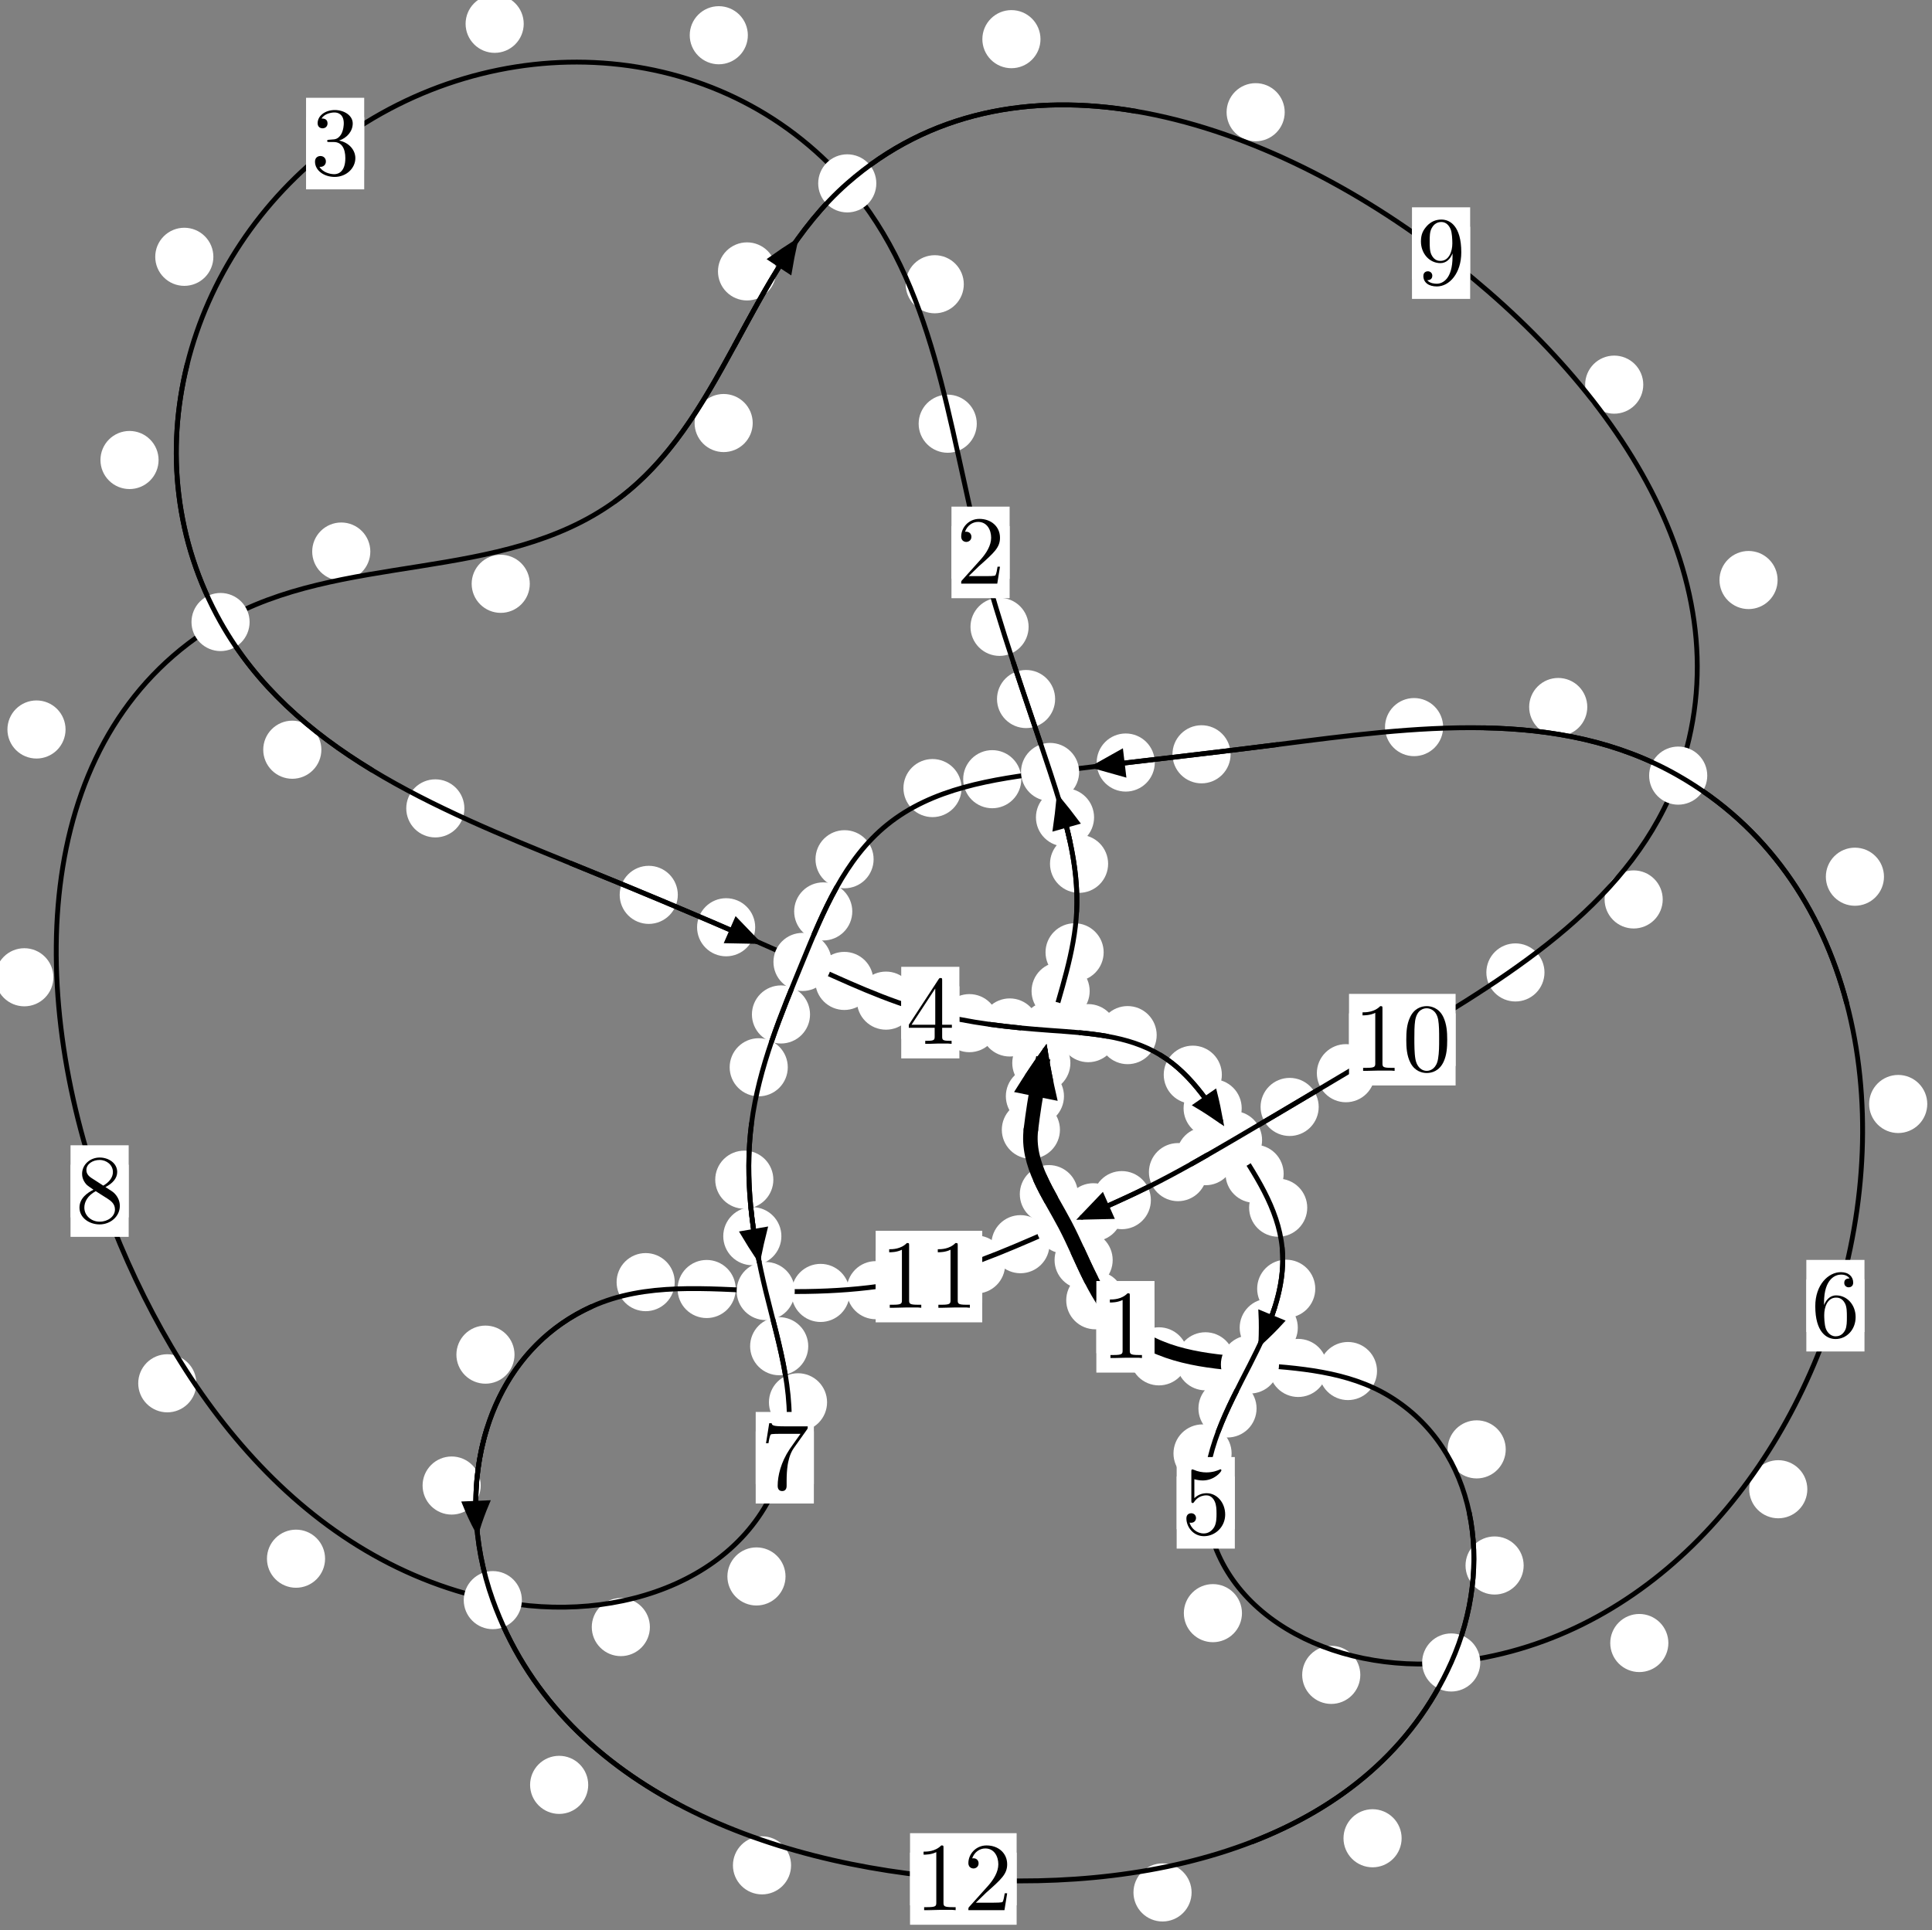 <?xml version="1.0"?>
<!-- Created by MetaPost 1.999 on 2021.07.06:0008 -->
<svg version="1.1" xmlns="http://www.w3.org/2000/svg" xmlns:xlink="http://www.w3.org/1999/xlink" width="198.706" height="198.548" viewBox="0 0 198.706 198.548">
<rect x="0" y="0" width="198.706" height="198.548" fill="#808080" stroke="none"/>
<!-- Original BoundingBox: -108.486679 -92.007492 90.218918 106.540237 -->
  <defs>
    <g transform="scale(0.01,0.01)" id="GLYPHcmr10_48">
      <path style="fill-rule: evenodd;" d="M460 -320C460 -400,455 -480,420 -554C374 -650,292 -666,250 -666C190 -666,117 -640,76 -547C44 -478,39 -400,39 -320C39 -245,43 -155,84 -79C127 2,200 22,249 22C303 22,379 1,423 -94C455 -163,460 -241,460 -320M249 -0C210 -0,151 -25,133 -121C122 -181,122 -273,122 -332C122 -396,122 -462,130 -516C149 -635,224 -644,249 -644C282 -644,348 -626,367 -527C377 -471,377 -395,377 -332C377 -257,377 -189,366 -125C351 -30,294 -0,249 -0"></path>
    </g>
    <g transform="scale(0.01,0.01)" id="GLYPHcmr10_49">
      <path style="fill-rule: evenodd;" d="M294 -640C294 -664,294 -666,271 -666C209 -602,121 -602,89 -602L89 -571C109 -571,168 -571,220 -597L220 -79C220 -43,217 -31,127 -31L95 -31L95 -0L257 -0L130 -3L217 -3L257 -3L297 -3L384 -3L419 -0L419 -31L387 -31C297 -31,294 -42,294 -79"></path>
    </g>
    <g transform="scale(0.01,0.01)" id="GLYPHcmr10_50">
      <path style="fill-rule: evenodd;" d="M127 -77L233 -180C389 -318,449 -372,449 -472C449 -586,359 -666,237 -666C124 -666,50 -574,50 -485C50 -429,100 -429,103 -429C120 -429,155 -441,155 -482C155 -508,137 -534,102 -534C94 -534,92 -534,89 -533C112 -598,166 -635,224 -635C315 -635,358 -554,358 -472C358 -392,308 -313,253 -251L61 -37C50 -26,50 -24,50 -0L421 -0L449 -174L424 -174C419 -144,412 -100,402 -85C395 -77,329 -77,307 -77"></path>
    </g>
    <g transform="scale(0.01,0.01)" id="GLYPHcmr10_51">
      <path style="fill-rule: evenodd;" d="M290 -352C372 -379,430 -449,430 -528C430 -610,342 -666,246 -666C145 -666,69 -606,69 -530C69 -497,91 -478,120 -478C151 -478,171 -500,171 -529C171 -579,124 -579,109 -579C140 -628,206 -641,242 -641C283 -641,338 -619,338 -529C338 -517,336 -459,310 -415C280 -367,246 -364,221 -363C213 -362,189 -360,182 -360C174 -359,167 -358,167 -348C167 -337,174 -337,191 -337L235 -337C317 -337,354 -269,354 -171C354 -35,285 -6,241 -6C198 -6,123 -23,88 -82C123 -77,154 -99,154 -137C154 -173,127 -193,98 -193C74 -193,42 -179,42 -135C42 -44,135 22,244 22C366 22,457 -69,457 -171C457 -253,394 -331,290 -352"></path>
    </g>
    <g transform="scale(0.01,0.01)" id="GLYPHcmr10_52">
      <path style="fill-rule: evenodd;" d="M294 -165L294 -78C294 -42,292 -31,218 -31L197 -31L197 -0L332 -0L238 -3L290 -3L332 -3L374 -3L427 -3L468 -0L468 -31L447 -31C373 -31,371 -42,371 -78L371 -165L471 -165L471 -196L371 -196L371 -651C371 -671,371 -677,355 -677C346 -677,343 -677,335 -665L28 -196L28 -165M300 -196L56 -196L300 -569"></path>
    </g>
    <g transform="scale(0.01,0.01)" id="GLYPHcmr10_53">
      <path style="fill-rule: evenodd;" d="M449 -201C449 -320,367 -420,259 -420C211 -420,168 -404,132 -369L132 -564C152 -558,185 -551,217 -551C340 -551,410 -642,410 -655C410 -661,407 -666,400 -666C399 -666,397 -666,392 -663C372 -654,323 -634,256 -634C216 -634,170 -641,123 -662C115 -665,113 -665,111 -665C101 -665,101 -657,101 -641L101 -345C101 -327,101 -319,115 -319C122 -319,124 -322,128 -328C139 -344,176 -398,257 -398C309 -398,334 -352,342 -334C358 -297,360 -258,360 -208C360 -173,360 -113,336 -71C312 -32,275 -6,229 -6C156 -6,99 -59,82 -118C85 -117,88 -116,99 -116C132 -116,149 -141,149 -165C149 -189,132 -214,99 -214C85 -214,50 -207,50 -161C50 -75,119 22,231 22C347 22,449 -74,449 -201"></path>
    </g>
    <g transform="scale(0.01,0.01)" id="GLYPHcmr10_54">
      <path style="fill-rule: evenodd;" d="M132 -328L132 -352C132 -605,256 -641,307 -641C331 -641,373 -635,395 -601C380 -601,340 -601,340 -556C340 -525,364 -510,386 -510C402 -510,432 -519,432 -558C432 -618,388 -666,305 -666C177 -666,42 -537,42 -316C42 -49,158 22,251 22C362 22,457 -72,457 -204C457 -331,368 -427,257 -427C189 -427,152 -376,132 -328M251 -6C188 -6,158 -66,152 -81C134 -128,134 -208,134 -226C134 -304,166 -404,256 -404C272 -404,318 -404,349 -342C367 -305,367 -254,367 -205C367 -157,367 -107,350 -71C320 -11,274 -6,251 -6"></path>
    </g>
    <g transform="scale(0.01,0.01)" id="GLYPHcmr10_55">
      <path style="fill-rule: evenodd;" d="M476 -609C485 -621,485 -623,485 -644L242 -644C120 -644,118 -657,114 -676L89 -676L56 -470L81 -470C84 -486,93 -549,106 -561C113 -567,191 -567,204 -567L411 -567C400 -551,321 -442,299 -409C209 -274,176 -135,176 -33C176 -23,176 22,222 22C268 22,268 -23,268 -33L268 -84C268 -139,271 -194,279 -248C283 -271,297 -357,341 -419"></path>
    </g>
    <g transform="scale(0.01,0.01)" id="GLYPHcmr10_56">
      <path style="fill-rule: evenodd;" d="M163 -457C117 -487,113 -521,113 -538C113 -599,178 -641,249 -641C322 -641,386 -589,386 -517C386 -460,347 -412,287 -377M309 -362C381 -399,430 -451,430 -517C430 -609,341 -666,250 -666C150 -666,69 -592,69 -499C69 -481,71 -436,113 -389C124 -377,161 -352,186 -335C128 -306,42 -250,42 -151C42 -45,144 22,249 22C362 22,457 -61,457 -168C457 -204,446 -249,408 -291C389 -312,373 -322,309 -362M209 -320L332 -242C360 -223,407 -193,407 -132C407 -58,332 -6,250 -6C164 -6,92 -68,92 -151C92 -209,124 -273,209 -320"></path>
    </g>
    <g transform="scale(0.01,0.01)" id="GLYPHcmr10_57">
      <path style="fill-rule: evenodd;" d="M367 -318L367 -286C367 -52,263 -6,205 -6C188 -6,134 -8,107 -42C151 -42,159 -71,159 -88C159 -119,135 -134,113 -134C97 -134,67 -125,67 -86C67 -19,121 22,206 22C335 22,457 -114,457 -329C457 -598,342 -666,253 -666C198 -666,149 -648,106 -603C65 -558,42 -516,42 -441C42 -316,130 -218,242 -218C303 -218,344 -260,367 -318M243 -241C227 -241,181 -241,150 -304C132 -341,132 -391,132 -440C132 -494,132 -541,153 -578C180 -628,218 -641,253 -641C299 -641,332 -607,349 -562C361 -530,365 -467,365 -421C365 -338,331 -241,243 -241"></path>
    </g>
  </defs>
  <path d="M109.429 112.771C109.429 111.978,109.114 111.218,108.554 110.658C107.993 110.097,107.233 109.782,106.44 109.782C105.648 109.782,104.888 110.097,104.327 110.658C103.767 111.218,103.452 111.978,103.452 112.771C103.452 113.564,103.767 114.324,104.327 114.884C104.888 115.445,105.648 115.76,106.44 115.76C107.233 115.76,107.993 115.445,108.554 114.884C109.114 114.324,109.429 113.564,109.429 112.771Z" style="fill: rgb(100%,100%,100%);stroke: none;"></path>
  <path d="M109.015 116.22C109.015 115.427,108.7 114.667,108.139 114.107C107.579 113.546,106.819 113.231,106.026 113.231C105.233 113.231,104.473 113.546,103.913 114.107C103.352 114.667,103.037 115.427,103.037 116.22C103.037 117.013,103.352 117.773,103.913 118.333C104.473 118.894,105.233 119.209,106.026 119.209C106.819 119.209,107.579 118.894,108.139 118.333C108.7 117.773,109.015 117.013,109.015 116.22Z" style="fill: rgb(100%,100%,100%);stroke: none;"></path>
  <path d="M112.073 101.956C112.073 101.163,111.758 100.403,111.198 99.843C110.637 99.282,109.877 98.967,109.085 98.967C108.292 98.967,107.532 99.282,106.971 99.843C106.411 100.403,106.096 101.163,106.096 101.956C106.096 102.749,106.411 103.509,106.971 104.069C107.532 104.63,108.292 104.945,109.085 104.945C109.877 104.945,110.637 104.63,111.198 104.069C111.758 103.509,112.073 102.749,112.073 101.956Z" style="fill: rgb(100%,100%,100%);stroke: none;"></path>
  <path d="M110.089 109.355C110.089 108.563,109.774 107.803,109.213 107.242C108.653 106.682,107.893 106.367,107.1 106.367C106.307 106.367,105.547 106.682,104.987 107.242C104.426 107.803,104.111 108.563,104.111 109.355C104.111 110.148,104.426 110.908,104.987 111.469C105.547 112.029,106.307 112.344,107.1 112.344C107.893 112.344,108.653 112.029,109.213 111.469C109.774 110.908,110.089 110.148,110.089 109.355Z" style="fill: rgb(100%,100%,100%);stroke: none;"></path>
  <path d="M113.97 88.863C113.97 88.071,113.655 87.311,113.095 86.75C112.534 86.19,111.774 85.875,110.981 85.875C110.189 85.875,109.429 86.19,108.868 86.75C108.308 87.311,107.993 88.071,107.993 88.863C107.993 89.656,108.308 90.416,108.868 90.977C109.429 91.537,110.189 91.852,110.981 91.852C111.774 91.852,112.534 91.537,113.095 90.977C113.655 90.416,113.97 89.656,113.97 88.863Z" style="fill: rgb(100%,100%,100%);stroke: none;"></path>
  <path d="M113.511 97.968C113.511 97.175,113.196 96.415,112.635 95.855C112.075 95.294,111.315 94.979,110.522 94.979C109.729 94.979,108.969 95.294,108.409 95.855C107.848 96.415,107.533 97.175,107.533 97.968C107.533 98.761,107.848 99.521,108.409 100.081C108.969 100.642,109.729 100.957,110.522 100.957C111.315 100.957,112.075 100.642,112.635 100.081C113.196 99.521,113.511 98.761,113.511 97.968Z" style="fill: rgb(100%,100%,100%);stroke: none;"></path>
  <path d="M108.52 71.912C108.52 71.12,108.205 70.36,107.645 69.799C107.084 69.239,106.324 68.924,105.531 68.924C104.739 68.924,103.978 69.239,103.418 69.799C102.857 70.36,102.542 71.12,102.542 71.912C102.542 72.705,102.857 73.465,103.418 74.026C103.978 74.586,104.739 74.901,105.531 74.901C106.324 74.901,107.084 74.586,107.645 74.026C108.205 73.465,108.52 72.705,108.52 71.912Z" style="fill: rgb(100%,100%,100%);stroke: none;"></path>
  <path d="M112.525 84.085C112.525 83.292,112.21 82.532,111.649 81.972C111.089 81.411,110.329 81.096,109.536 81.096C108.743 81.096,107.983 81.411,107.423 81.972C106.862 82.532,106.547 83.292,106.547 84.085C106.547 84.878,106.862 85.638,107.423 86.198C107.983 86.759,108.743 87.074,109.536 87.074C110.329 87.074,111.089 86.759,111.649 86.198C112.21 85.638,112.525 84.878,112.525 84.085Z" style="fill: rgb(100%,100%,100%);stroke: none;"></path>
  <path d="M100.461 43.589C100.461 42.797,100.146 42.037,99.585 41.476C99.025 40.916,98.265 40.601,97.472 40.601C96.679 40.601,95.919 40.916,95.359 41.476C94.798 42.037,94.483 42.797,94.483 43.589C94.483 44.382,94.798 45.142,95.359 45.703C95.919 46.263,96.679 46.578,97.472 46.578C98.265 46.578,99.025 46.263,99.585 45.703C100.146 45.142,100.461 44.382,100.461 43.589Z" style="fill: rgb(100%,100%,100%);stroke: none;"></path>
  <path d="M105.792 64.486C105.792 63.693,105.477 62.933,104.916 62.373C104.356 61.812,103.596 61.497,102.803 61.497C102.01 61.497,101.25 61.812,100.69 62.373C100.129 62.933,99.814 63.693,99.814 64.486C99.814 65.279,100.129 66.039,100.69 66.599C101.25 67.16,102.01 67.475,102.803 67.475C103.596 67.475,104.356 67.16,104.916 66.599C105.477 66.039,105.792 65.279,105.792 64.486Z" style="fill: rgb(100%,100%,100%);stroke: none;"></path>
  <path d="M76.916 3.625C76.916 2.832,76.601 2.072,76.041 1.512C75.48 0.951,74.72 0.636,73.927 0.636C73.135 0.636,72.374 0.951,71.814 1.512C71.253 2.072,70.939 2.832,70.939 3.625C70.939 4.418,71.253 5.178,71.814 5.738C72.374 6.299,73.135 6.614,73.927 6.614C74.72 6.614,75.48 6.299,76.041 5.738C76.601 5.178,76.916 4.418,76.916 3.625Z" style="fill: rgb(100%,100%,100%);stroke: none;"></path>
  <path d="M99.127 29.242C99.127 28.449,98.813 27.689,98.252 27.129C97.692 26.568,96.931 26.253,96.139 26.253C95.346 26.253,94.586 26.568,94.025 27.129C93.465 27.689,93.15 28.449,93.15 29.242C93.15 30.035,93.465 30.795,94.025 31.355C94.586 31.916,95.346 32.231,96.139 32.231C96.931 32.231,97.692 31.916,98.252 31.355C98.813 30.795,99.127 30.035,99.127 29.242Z" style="fill: rgb(100%,100%,100%);stroke: none;"></path>
  <path d="M21.945 26.419C21.945 25.626,21.63 24.866,21.069 24.306C20.509 23.745,19.749 23.43,18.956 23.43C18.163 23.43,17.403 23.745,16.843 24.306C16.282 24.866,15.967 25.626,15.967 26.419C15.967 27.212,16.282 27.972,16.843 28.532C17.403 29.093,18.163 29.408,18.956 29.408C19.749 29.408,20.509 29.093,21.069 28.532C21.63 27.972,21.945 27.212,21.945 26.419Z" style="fill: rgb(100%,100%,100%);stroke: none;"></path>
  <path d="M53.865 2.449C53.865 1.656,53.55 0.896,52.989 0.335C52.429 -0.225,51.669 -0.54,50.876 -0.54C50.083 -0.54,49.323 -0.225,48.763 0.335C48.202 0.896,47.887 1.656,47.887 2.449C47.887 3.241,48.202 4.001,48.763 4.562C49.323 5.122,50.083 5.437,50.876 5.437C51.669 5.437,52.429 5.122,52.989 4.562C53.55 4.001,53.865 3.241,53.865 2.449Z" style="fill: rgb(100%,100%,100%);stroke: none;"></path>
  <path d="M33.052 77.127C33.052 76.334,32.737 75.574,32.176 75.014C31.616 74.453,30.856 74.138,30.063 74.138C29.27 74.138,28.51 74.453,27.95 75.014C27.389 75.574,27.074 76.334,27.074 77.127C27.074 77.92,27.389 78.68,27.95 79.24C28.51 79.801,29.27 80.116,30.063 80.116C30.856 80.116,31.616 79.801,32.176 79.24C32.737 78.68,33.052 77.92,33.052 77.127Z" style="fill: rgb(100%,100%,100%);stroke: none;"></path>
  <path d="M16.31 47.323C16.31 46.53,15.995 45.77,15.434 45.21C14.874 44.649,14.113 44.334,13.321 44.334C12.528 44.334,11.768 44.649,11.207 45.21C10.647 45.77,10.332 46.53,10.332 47.323C10.332 48.116,10.647 48.876,11.207 49.436C11.768 49.997,12.528 50.312,13.321 50.312C14.113 50.312,14.874 49.997,15.434 49.436C15.995 48.876,16.31 48.116,16.31 47.323Z" style="fill: rgb(100%,100%,100%);stroke: none;"></path>
  <path d="M69.713 92.058C69.713 91.265,69.398 90.505,68.837 89.944C68.277 89.384,67.517 89.069,66.724 89.069C65.931 89.069,65.171 89.384,64.611 89.944C64.05 90.505,63.735 91.265,63.735 92.058C63.735 92.85,64.05 93.61,64.611 94.171C65.171 94.731,65.931 95.046,66.724 95.046C67.517 95.046,68.277 94.731,68.837 94.171C69.398 93.61,69.713 92.85,69.713 92.058Z" style="fill: rgb(100%,100%,100%);stroke: none;"></path>
  <path d="M47.761 83.161C47.761 82.369,47.446 81.609,46.886 81.048C46.325 80.488,45.565 80.173,44.772 80.173C43.98 80.173,43.22 80.488,42.659 81.048C42.099 81.609,41.784 82.369,41.784 83.161C41.784 83.954,42.099 84.714,42.659 85.275C43.22 85.835,43.98 86.15,44.772 86.15C45.565 86.15,46.325 85.835,46.886 85.275C47.446 84.714,47.761 83.954,47.761 83.161Z" style="fill: rgb(100%,100%,100%);stroke: none;"></path>
  <path d="M89.825 100.911C89.825 100.119,89.51 99.358,88.95 98.798C88.389 98.237,87.629 97.923,86.836 97.923C86.044 97.923,85.283 98.237,84.723 98.798C84.162 99.358,83.847 100.119,83.847 100.911C83.847 101.704,84.162 102.464,84.723 103.025C85.283 103.585,86.044 103.9,86.836 103.9C87.629 103.9,88.389 103.585,88.95 103.025C89.51 102.464,89.825 101.704,89.825 100.911Z" style="fill: rgb(100%,100%,100%);stroke: none;"></path>
  <path d="M77.672 95.391C77.672 94.598,77.357 93.838,76.796 93.278C76.236 92.717,75.476 92.402,74.683 92.402C73.89 92.402,73.13 92.717,72.57 93.278C72.009 93.838,71.694 94.598,71.694 95.391C71.694 96.184,72.009 96.944,72.57 97.504C73.13 98.065,73.89 98.38,74.683 98.38C75.476 98.38,76.236 98.065,76.796 97.504C77.357 96.944,77.672 96.184,77.672 95.391Z" style="fill: rgb(100%,100%,100%);stroke: none;"></path>
  <path d="M102.688 105.256C102.688 104.463,102.373 103.703,101.813 103.143C101.252 102.582,100.492 102.267,99.7 102.267C98.907 102.267,98.147 102.582,97.586 103.143C97.026 103.703,96.711 104.463,96.711 105.256C96.711 106.049,97.026 106.809,97.586 107.369C98.147 107.93,98.907 108.245,99.7 108.245C100.492 108.245,101.252 107.93,101.813 107.369C102.373 106.809,102.688 106.049,102.688 105.256Z" style="fill: rgb(100%,100%,100%);stroke: none;"></path>
  <path d="M94.11 102.94C94.11 102.148,93.795 101.387,93.234 100.827C92.674 100.266,91.914 99.951,91.121 99.951C90.328 99.951,89.568 100.266,89.008 100.827C88.447 101.387,88.132 102.148,88.132 102.94C88.132 103.733,88.447 104.493,89.008 105.054C89.568 105.614,90.328 105.929,91.121 105.929C91.914 105.929,92.674 105.614,93.234 105.054C93.795 104.493,94.11 103.733,94.11 102.94Z" style="fill: rgb(100%,100%,100%);stroke: none;"></path>
  <path d="M114.911 106.284C114.911 105.492,114.596 104.732,114.036 104.171C113.475 103.611,112.715 103.296,111.923 103.296C111.13 103.296,110.37 103.611,109.809 104.171C109.249 104.732,108.934 105.492,108.934 106.284C108.934 107.077,109.249 107.837,109.809 108.398C110.37 108.958,111.13 109.273,111.923 109.273C112.715 109.273,113.475 108.958,114.036 108.398C114.596 107.837,114.911 107.077,114.911 106.284Z" style="fill: rgb(100%,100%,100%);stroke: none;"></path>
  <path d="M106.839 105.699C106.839 104.906,106.524 104.146,105.964 103.586C105.403 103.025,104.643 102.71,103.851 102.71C103.058 102.71,102.298 103.025,101.737 103.586C101.177 104.146,100.862 104.906,100.862 105.699C100.862 106.492,101.177 107.252,101.737 107.812C102.298 108.373,103.058 108.688,103.851 108.688C104.643 108.688,105.403 108.373,105.964 107.812C106.524 107.252,106.839 106.492,106.839 105.699Z" style="fill: rgb(100%,100%,100%);stroke: none;"></path>
  <path d="M125.667 110.559C125.667 109.766,125.352 109.006,124.792 108.446C124.231 107.885,123.471 107.57,122.679 107.57C121.886 107.57,121.126 107.885,120.565 108.446C120.005 109.006,119.69 109.766,119.69 110.559C119.69 111.352,120.005 112.112,120.565 112.672C121.126 113.233,121.886 113.548,122.679 113.548C123.471 113.548,124.231 113.233,124.792 112.672C125.352 112.112,125.667 111.352,125.667 110.559Z" style="fill: rgb(100%,100%,100%);stroke: none;"></path>
  <path d="M118.965 106.487C118.965 105.695,118.651 104.934,118.09 104.374C117.53 103.813,116.769 103.499,115.977 103.499C115.184 103.499,114.424 103.813,113.863 104.374C113.303 104.934,112.988 105.695,112.988 106.487C112.988 107.28,113.303 108.04,113.863 108.601C114.424 109.161,115.184 109.476,115.977 109.476C116.769 109.476,117.53 109.161,118.09 108.601C118.651 108.04,118.965 107.28,118.965 106.487Z" style="fill: rgb(100%,100%,100%);stroke: none;"></path>
  <path d="M132.023 120.749C132.023 119.956,131.708 119.196,131.148 118.636C130.587 118.075,129.827 117.76,129.034 117.76C128.242 117.76,127.482 118.075,126.921 118.636C126.361 119.196,126.046 119.956,126.046 120.749C126.046 121.542,126.361 122.302,126.921 122.862C127.482 123.423,128.242 123.738,129.034 123.738C129.827 123.738,130.587 123.423,131.148 122.862C131.708 122.302,132.023 121.542,132.023 120.749Z" style="fill: rgb(100%,100%,100%);stroke: none;"></path>
  <path d="M127.708 114.012C127.708 113.219,127.393 112.459,126.833 111.899C126.272 111.338,125.512 111.023,124.719 111.023C123.927 111.023,123.166 111.338,122.606 111.899C122.046 112.459,121.731 113.219,121.731 114.012C121.731 114.805,122.046 115.565,122.606 116.125C123.166 116.686,123.927 117.001,124.719 117.001C125.512 117.001,126.272 116.686,126.833 116.125C127.393 115.565,127.708 114.805,127.708 114.012Z" style="fill: rgb(100%,100%,100%);stroke: none;"></path>
  <path d="M135.276 132.578C135.276 131.786,134.961 131.026,134.401 130.465C133.84 129.905,133.08 129.59,132.287 129.59C131.495 129.59,130.735 129.905,130.174 130.465C129.614 131.026,129.299 131.786,129.299 132.578C129.299 133.371,129.614 134.131,130.174 134.692C130.735 135.252,131.495 135.567,132.287 135.567C133.08 135.567,133.84 135.252,134.401 134.692C134.961 134.131,135.276 133.371,135.276 132.578Z" style="fill: rgb(100%,100%,100%);stroke: none;"></path>
  <path d="M134.449 124.241C134.449 123.449,134.134 122.689,133.574 122.128C133.013 121.568,132.253 121.253,131.461 121.253C130.668 121.253,129.908 121.568,129.347 122.128C128.787 122.689,128.472 123.449,128.472 124.241C128.472 125.034,128.787 125.794,129.347 126.355C129.908 126.915,130.668 127.23,131.461 127.23C132.253 127.23,133.013 126.915,133.574 126.355C134.134 125.794,134.449 125.034,134.449 124.241Z" style="fill: rgb(100%,100%,100%);stroke: none;"></path>
  <path d="M129.237 144.893C129.237 144.1,128.922 143.34,128.361 142.779C127.801 142.219,127.04 141.904,126.248 141.904C125.455 141.904,124.695 142.219,124.134 142.779C123.574 143.34,123.259 144.1,123.259 144.893C123.259 145.685,123.574 146.445,124.134 147.006C124.695 147.566,125.455 147.881,126.248 147.881C127.04 147.881,127.801 147.566,128.361 147.006C128.922 146.445,129.237 145.685,129.237 144.893Z" style="fill: rgb(100%,100%,100%);stroke: none;"></path>
  <path d="M133.479 136.588C133.479 135.796,133.164 135.035,132.603 134.475C132.043 133.915,131.283 133.6,130.49 133.6C129.697 133.6,128.937 133.915,128.377 134.475C127.816 135.035,127.501 135.796,127.501 136.588C127.501 137.381,127.816 138.141,128.377 138.702C128.937 139.262,129.697 139.577,130.49 139.577C131.283 139.577,132.043 139.262,132.603 138.702C133.164 138.141,133.479 137.381,133.479 136.588Z" style="fill: rgb(100%,100%,100%);stroke: none;"></path>
  <path d="M127.736 165.951C127.736 165.159,127.421 164.399,126.86 163.838C126.3 163.278,125.54 162.963,124.747 162.963C123.954 162.963,123.194 163.278,122.634 163.838C122.073 164.399,121.758 165.159,121.758 165.951C121.758 166.744,122.073 167.504,122.634 168.065C123.194 168.625,123.954 168.94,124.747 168.94C125.54 168.94,126.3 168.625,126.86 168.065C127.421 167.504,127.736 166.744,127.736 165.951Z" style="fill: rgb(100%,100%,100%);stroke: none;"></path>
  <path d="M126.67 149.522C126.67 148.729,126.355 147.969,125.795 147.408C125.234 146.848,124.474 146.533,123.682 146.533C122.889 146.533,122.129 146.848,121.568 147.408C121.008 147.969,120.693 148.729,120.693 149.522C120.693 150.314,121.008 151.074,121.568 151.635C122.129 152.195,122.889 152.51,123.682 152.51C124.474 152.51,125.234 152.195,125.795 151.635C126.355 151.074,126.67 150.314,126.67 149.522Z" style="fill: rgb(100%,100%,100%);stroke: none;"></path>
  <path d="M171.591 169.025C171.591 168.232,171.276 167.472,170.716 166.911C170.155 166.351,169.395 166.036,168.603 166.036C167.81 166.036,167.05 166.351,166.489 166.911C165.929 167.472,165.614 168.232,165.614 169.025C165.614 169.817,165.929 170.577,166.489 171.138C167.05 171.698,167.81 172.013,168.603 172.013C169.395 172.013,170.155 171.698,170.716 171.138C171.276 170.577,171.591 169.817,171.591 169.025Z" style="fill: rgb(100%,100%,100%);stroke: none;"></path>
  <path d="M139.908 172.301C139.908 171.509,139.593 170.749,139.032 170.188C138.472 169.628,137.712 169.313,136.919 169.313C136.126 169.313,135.366 169.628,134.806 170.188C134.245 170.749,133.93 171.509,133.93 172.301C133.93 173.094,134.245 173.854,134.806 174.415C135.366 174.975,136.126 175.29,136.919 175.29C137.712 175.29,138.472 174.975,139.032 174.415C139.593 173.854,139.908 173.094,139.908 172.301Z" style="fill: rgb(100%,100%,100%);stroke: none;"></path>
  <path d="M198.219 113.571C198.219 112.779,197.904 112.019,197.343 111.458C196.783 110.898,196.023 110.583,195.23 110.583C194.437 110.583,193.677 110.898,193.117 111.458C192.556 112.019,192.241 112.779,192.241 113.571C192.241 114.364,192.556 115.124,193.117 115.685C193.677 116.245,194.437 116.56,195.23 116.56C196.023 116.56,196.783 116.245,197.343 115.685C197.904 115.124,198.219 114.364,198.219 113.571Z" style="fill: rgb(100%,100%,100%);stroke: none;"></path>
  <path d="M185.883 153.204C185.883 152.411,185.568 151.651,185.008 151.091C184.448 150.53,183.687 150.215,182.895 150.215C182.102 150.215,181.342 150.53,180.781 151.091C180.221 151.651,179.906 152.411,179.906 153.204C179.906 153.997,180.221 154.757,180.781 155.317C181.342 155.878,182.102 156.193,182.895 156.193C183.687 156.193,184.448 155.878,185.008 155.317C185.568 154.757,185.883 153.997,185.883 153.204Z" style="fill: rgb(100%,100%,100%);stroke: none;"></path>
  <path d="M163.252 72.732C163.252 71.94,162.937 71.18,162.377 70.619C161.816 70.059,161.056 69.744,160.264 69.744C159.471 69.744,158.711 70.059,158.15 70.619C157.59 71.18,157.275 71.94,157.275 72.732C157.275 73.525,157.59 74.285,158.15 74.846C158.711 75.406,159.471 75.721,160.264 75.721C161.056 75.721,161.816 75.406,162.377 74.846C162.937 74.285,163.252 73.525,163.252 72.732Z" style="fill: rgb(100%,100%,100%);stroke: none;"></path>
  <path d="M193.767 90.191C193.767 89.399,193.452 88.638,192.891 88.078C192.331 87.517,191.571 87.203,190.778 87.203C189.985 87.203,189.225 87.517,188.665 88.078C188.104 88.638,187.789 89.399,187.789 90.191C187.789 90.984,188.104 91.744,188.665 92.305C189.225 92.865,189.985 93.18,190.778 93.18C191.571 93.18,192.331 92.865,192.891 92.305C193.452 91.744,193.767 90.984,193.767 90.191Z" style="fill: rgb(100%,100%,100%);stroke: none;"></path>
  <path d="M126.567 77.598C126.567 76.805,126.252 76.045,125.691 75.485C125.131 74.924,124.371 74.609,123.578 74.609C122.785 74.609,122.025 74.924,121.465 75.485C120.904 76.045,120.589 76.805,120.589 77.598C120.589 78.391,120.904 79.151,121.465 79.711C122.025 80.272,122.785 80.587,123.578 80.587C124.371 80.587,125.131 80.272,125.691 79.711C126.252 79.151,126.567 78.391,126.567 77.598Z" style="fill: rgb(100%,100%,100%);stroke: none;"></path>
  <path d="M148.426 74.8C148.426 74.007,148.111 73.247,147.551 72.687C146.99 72.126,146.23 71.811,145.438 71.811C144.645 71.811,143.885 72.126,143.324 72.687C142.764 73.247,142.449 74.007,142.449 74.8C142.449 75.593,142.764 76.353,143.324 76.913C143.885 77.474,144.645 77.789,145.438 77.789C146.23 77.789,146.99 77.474,147.551 76.913C148.111 76.353,148.426 75.593,148.426 74.8Z" style="fill: rgb(100%,100%,100%);stroke: none;"></path>
  <path d="M105.041 80.159C105.041 79.366,104.726 78.606,104.165 78.045C103.605 77.485,102.845 77.17,102.052 77.17C101.259 77.17,100.499 77.485,99.939 78.045C99.378 78.606,99.063 79.366,99.063 80.159C99.063 80.951,99.378 81.711,99.939 82.272C100.499 82.832,101.259 83.147,102.052 83.147C102.845 83.147,103.605 82.832,104.165 82.272C104.726 81.711,105.041 80.951,105.041 80.159Z" style="fill: rgb(100%,100%,100%);stroke: none;"></path>
  <path d="M118.77 78.445C118.77 77.652,118.455 76.892,117.895 76.332C117.334 75.771,116.574 75.456,115.781 75.456C114.989 75.456,114.229 75.771,113.668 76.332C113.108 76.892,112.793 77.652,112.793 78.445C112.793 79.238,113.108 79.998,113.668 80.558C114.229 81.119,114.989 81.434,115.781 81.434C116.574 81.434,117.334 81.119,117.895 80.558C118.455 79.998,118.77 79.238,118.77 78.445Z" style="fill: rgb(100%,100%,100%);stroke: none;"></path>
  <path d="M89.851 88.392C89.851 87.6,89.536 86.84,88.976 86.279C88.415 85.719,87.655 85.404,86.862 85.404C86.07 85.404,85.31 85.719,84.749 86.279C84.189 86.84,83.874 87.6,83.874 88.392C83.874 89.185,84.189 89.945,84.749 90.506C85.31 91.066,86.07 91.381,86.862 91.381C87.655 91.381,88.415 91.066,88.976 90.506C89.536 89.945,89.851 89.185,89.851 88.392Z" style="fill: rgb(100%,100%,100%);stroke: none;"></path>
  <path d="M98.896 81.073C98.896 80.28,98.581 79.52,98.021 78.959C97.46 78.399,96.7 78.084,95.907 78.084C95.115 78.084,94.355 78.399,93.794 78.959C93.234 79.52,92.919 80.28,92.919 81.073C92.919 81.865,93.234 82.625,93.794 83.186C94.355 83.746,95.115 84.061,95.907 84.061C96.7 84.061,97.46 83.746,98.021 83.186C98.581 82.625,98.896 81.865,98.896 81.073Z" style="fill: rgb(100%,100%,100%);stroke: none;"></path>
  <path d="M83.312 104.361C83.312 103.569,82.997 102.809,82.437 102.248C81.877 101.688,81.116 101.373,80.324 101.373C79.531 101.373,78.771 101.688,78.21 102.248C77.65 102.809,77.335 103.569,77.335 104.361C77.335 105.154,77.65 105.914,78.21 106.475C78.771 107.035,79.531 107.35,80.324 107.35C81.116 107.35,81.877 107.035,82.437 106.475C82.997 105.914,83.312 105.154,83.312 104.361Z" style="fill: rgb(100%,100%,100%);stroke: none;"></path>
  <path d="M87.657 93.762C87.657 92.969,87.342 92.209,86.782 91.649C86.221 91.088,85.461 90.773,84.668 90.773C83.876 90.773,83.116 91.088,82.555 91.649C81.995 92.209,81.68 92.969,81.68 93.762C81.68 94.555,81.995 95.315,82.555 95.875C83.116 96.436,83.876 96.751,84.668 96.751C85.461 96.751,86.221 96.436,86.782 95.875C87.342 95.315,87.657 94.555,87.657 93.762Z" style="fill: rgb(100%,100%,100%);stroke: none;"></path>
  <path d="M79.539 121.359C79.539 120.567,79.224 119.807,78.664 119.246C78.104 118.686,77.343 118.371,76.551 118.371C75.758 118.371,74.998 118.686,74.437 119.246C73.877 119.807,73.562 120.567,73.562 121.359C73.562 122.152,73.877 122.912,74.437 123.473C74.998 124.033,75.758 124.348,76.551 124.348C77.343 124.348,78.104 124.033,78.664 123.473C79.224 122.912,79.539 122.152,79.539 121.359Z" style="fill: rgb(100%,100%,100%);stroke: none;"></path>
  <path d="M81.023 109.795C81.023 109.002,80.708 108.242,80.148 107.682C79.587 107.121,78.827 106.806,78.034 106.806C77.242 106.806,76.482 107.121,75.921 107.682C75.361 108.242,75.046 109.002,75.046 109.795C75.046 110.588,75.361 111.348,75.921 111.908C76.482 112.469,77.242 112.784,78.034 112.784C78.827 112.784,79.587 112.469,80.148 111.908C80.708 111.348,81.023 110.588,81.023 109.795Z" style="fill: rgb(100%,100%,100%);stroke: none;"></path>
  <path d="M83.128 138.49C83.128 137.697,82.813 136.937,82.252 136.376C81.692 135.816,80.932 135.501,80.139 135.501C79.346 135.501,78.586 135.816,78.026 136.376C77.465 136.937,77.15 137.697,77.15 138.49C77.15 139.282,77.465 140.042,78.026 140.603C78.586 141.163,79.346 141.478,80.139 141.478C80.932 141.478,81.692 141.163,82.252 140.603C82.813 140.042,83.128 139.282,83.128 138.49Z" style="fill: rgb(100%,100%,100%);stroke: none;"></path>
  <path d="M80.365 127.171C80.365 126.379,80.05 125.619,79.489 125.058C78.929 124.498,78.169 124.183,77.376 124.183C76.583 124.183,75.823 124.498,75.263 125.058C74.702 125.619,74.387 126.379,74.387 127.171C74.387 127.964,74.702 128.724,75.263 129.285C75.823 129.845,76.583 130.16,77.376 130.16C78.169 130.16,78.929 129.845,79.489 129.285C80.05 128.724,80.365 127.964,80.365 127.171Z" style="fill: rgb(100%,100%,100%);stroke: none;"></path>
  <path d="M80.791 162.175C80.791 161.383,80.476 160.622,79.915 160.062C79.355 159.501,78.595 159.187,77.802 159.187C77.009 159.187,76.249 159.501,75.689 160.062C75.128 160.622,74.813 161.383,74.813 162.175C74.813 162.968,75.128 163.728,75.689 164.289C76.249 164.849,77.009 165.164,77.802 165.164C78.595 165.164,79.355 164.849,79.915 164.289C80.476 163.728,80.791 162.968,80.791 162.175Z" style="fill: rgb(100%,100%,100%);stroke: none;"></path>
  <path d="M85.064 144.26C85.064 143.467,84.749 142.707,84.189 142.146C83.628 141.586,82.868 141.271,82.075 141.271C81.283 141.271,80.522 141.586,79.962 142.146C79.401 142.707,79.086 143.467,79.086 144.26C79.086 145.052,79.401 145.812,79.962 146.373C80.522 146.933,81.283 147.248,82.075 147.248C82.868 147.248,83.628 146.933,84.189 146.373C84.749 145.812,85.064 145.052,85.064 144.26Z" style="fill: rgb(100%,100%,100%);stroke: none;"></path>
  <path d="M33.434 160.35C33.434 159.557,33.119 158.797,32.559 158.237C31.998 157.676,31.238 157.361,30.445 157.361C29.653 157.361,28.892 157.676,28.332 158.237C27.771 158.797,27.457 159.557,27.457 160.35C27.457 161.143,27.771 161.903,28.332 162.463C28.892 163.024,29.653 163.339,30.445 163.339C31.238 163.339,31.998 163.024,32.559 162.463C33.119 161.903,33.434 161.143,33.434 160.35Z" style="fill: rgb(100%,100%,100%);stroke: none;"></path>
  <path d="M66.842 167.384C66.842 166.592,66.527 165.832,65.966 165.271C65.406 164.711,64.646 164.396,63.853 164.396C63.06 164.396,62.3 164.711,61.74 165.271C61.179 165.832,60.864 166.592,60.864 167.384C60.864 168.177,61.179 168.937,61.74 169.498C62.3 170.058,63.06 170.373,63.853 170.373C64.646 170.373,65.406 170.058,65.966 169.498C66.527 168.937,66.842 168.177,66.842 167.384Z" style="fill: rgb(100%,100%,100%);stroke: none;"></path>
  <path d="M5.491 100.536C5.491 99.743,5.176 98.983,4.615 98.423C4.055 97.862,3.295 97.547,2.502 97.547C1.709 97.547,0.949 97.862,0.389 98.423C-0.172 98.983,-0.487 99.743,-0.487 100.536C-0.487 101.329,-0.172 102.089,0.389 102.649C0.949 103.21,1.709 103.525,2.502 103.525C3.295 103.525,4.055 103.21,4.615 102.649C5.176 102.089,5.491 101.329,5.491 100.536Z" style="fill: rgb(100%,100%,100%);stroke: none;"></path>
  <path d="M20.194 142.305C20.194 141.512,19.88 140.752,19.319 140.192C18.759 139.631,17.998 139.316,17.206 139.316C16.413 139.316,15.653 139.631,15.092 140.192C14.532 140.752,14.217 141.512,14.217 142.305C14.217 143.098,14.532 143.858,15.092 144.418C15.653 144.979,16.413 145.294,17.206 145.294C17.998 145.294,18.759 144.979,19.319 144.418C19.88 143.858,20.194 143.098,20.194 142.305Z" style="fill: rgb(100%,100%,100%);stroke: none;"></path>
  <path d="M38.088 56.739C38.088 55.947,37.773 55.187,37.212 54.626C36.652 54.066,35.892 53.751,35.099 53.751C34.306 53.751,33.546 54.066,32.986 54.626C32.425 55.187,32.11 55.947,32.11 56.739C32.11 57.532,32.425 58.292,32.986 58.853C33.546 59.413,34.306 59.728,35.099 59.728C35.892 59.728,36.652 59.413,37.212 58.853C37.773 58.292,38.088 57.532,38.088 56.739Z" style="fill: rgb(100%,100%,100%);stroke: none;"></path>
  <path d="M6.742 75.045C6.742 74.253,6.427 73.493,5.867 72.932C5.306 72.372,4.546 72.057,3.753 72.057C2.961 72.057,2.2 72.372,1.64 72.932C1.079 73.493,0.764 74.253,0.764 75.045C0.764 75.838,1.079 76.598,1.64 77.159C2.2 77.719,2.961 78.034,3.753 78.034C4.546 78.034,5.306 77.719,5.867 77.159C6.427 76.598,6.742 75.838,6.742 75.045Z" style="fill: rgb(100%,100%,100%);stroke: none;"></path>
  <path d="M77.416 43.52C77.416 42.727,77.102 41.967,76.541 41.406C75.981 40.846,75.22 40.531,74.428 40.531C73.635 40.531,72.875 40.846,72.314 41.406C71.754 41.967,71.439 42.727,71.439 43.52C71.439 44.312,71.754 45.072,72.314 45.633C72.875 46.193,73.635 46.508,74.428 46.508C75.22 46.508,75.981 46.193,76.541 45.633C77.102 45.072,77.416 44.312,77.416 43.52Z" style="fill: rgb(100%,100%,100%);stroke: none;"></path>
  <path d="M54.488 60.059C54.488 59.266,54.173 58.506,53.613 57.946C53.052 57.385,52.292 57.07,51.499 57.07C50.707 57.07,49.947 57.385,49.386 57.946C48.826 58.506,48.511 59.266,48.511 60.059C48.511 60.852,48.826 61.612,49.386 62.172C49.947 62.733,50.707 63.048,51.499 63.048C52.292 63.048,53.052 62.733,53.613 62.172C54.173 61.612,54.488 60.852,54.488 60.059Z" style="fill: rgb(100%,100%,100%);stroke: none;"></path>
  <path d="M107.014 4.028C107.014 3.236,106.699 2.475,106.138 1.915C105.578 1.354,104.818 1.04,104.025 1.04C103.232 1.04,102.472 1.354,101.912 1.915C101.351 2.475,101.036 3.236,101.036 4.028C101.036 4.821,101.351 5.581,101.912 6.142C102.472 6.702,103.232 7.017,104.025 7.017C104.818 7.017,105.578 6.702,106.138 6.142C106.699 5.581,107.014 4.821,107.014 4.028Z" style="fill: rgb(100%,100%,100%);stroke: none;"></path>
  <path d="M79.821 27.921C79.821 27.129,79.506 26.369,78.946 25.808C78.385 25.248,77.625 24.933,76.832 24.933C76.04 24.933,75.279 25.248,74.719 25.808C74.158 26.369,73.844 27.129,73.844 27.921C73.844 28.714,74.158 29.474,74.719 30.035C75.279 30.595,76.04 30.91,76.832 30.91C77.625 30.91,78.385 30.595,78.946 30.035C79.506 29.474,79.821 28.714,79.821 27.921Z" style="fill: rgb(100%,100%,100%);stroke: none;"></path>
  <path d="M169.01 39.571C169.01 38.778,168.695 38.018,168.135 37.457C167.574 36.897,166.814 36.582,166.021 36.582C165.229 36.582,164.469 36.897,163.908 37.457C163.348 38.018,163.033 38.778,163.033 39.571C163.033 40.363,163.348 41.124,163.908 41.684C164.469 42.244,165.229 42.559,166.021 42.559C166.814 42.559,167.574 42.244,168.135 41.684C168.695 41.124,169.01 40.363,169.01 39.571Z" style="fill: rgb(100%,100%,100%);stroke: none;"></path>
  <path d="M132.132 11.544C132.132 10.751,131.817 9.991,131.257 9.431C130.696 8.87,129.936 8.555,129.143 8.555C128.351 8.555,127.59 8.87,127.03 9.431C126.469 9.991,126.155 10.751,126.155 11.544C126.155 12.337,126.469 13.097,127.03 13.657C127.59 14.218,128.351 14.533,129.143 14.533C129.936 14.533,130.696 14.218,131.257 13.657C131.817 13.097,132.132 12.337,132.132 11.544Z" style="fill: rgb(100%,100%,100%);stroke: none;"></path>
  <path d="M171.011 92.53C171.011 91.737,170.696 90.977,170.135 90.416C169.575 89.856,168.815 89.541,168.022 89.541C167.229 89.541,166.469 89.856,165.909 90.416C165.348 90.977,165.033 91.737,165.033 92.53C165.033 93.322,165.348 94.082,165.909 94.643C166.469 95.203,167.229 95.518,168.022 95.518C168.815 95.518,169.575 95.203,170.135 94.643C170.696 94.082,171.011 93.322,171.011 92.53Z" style="fill: rgb(100%,100%,100%);stroke: none;"></path>
  <path d="M182.826 59.67C182.826 58.877,182.511 58.117,181.951 57.557C181.391 56.996,180.63 56.681,179.838 56.681C179.045 56.681,178.285 56.996,177.724 57.557C177.164 58.117,176.849 58.877,176.849 59.67C176.849 60.463,177.164 61.223,177.724 61.783C178.285 62.344,179.045 62.659,179.838 62.659C180.63 62.659,181.391 62.344,181.951 61.783C182.511 61.223,182.826 60.463,182.826 59.67Z" style="fill: rgb(100%,100%,100%);stroke: none;"></path>
  <path d="M141.415 110.404C141.415 109.611,141.1 108.851,140.54 108.29C139.979 107.73,139.219 107.415,138.427 107.415C137.634 107.415,136.874 107.73,136.313 108.29C135.753 108.851,135.438 109.611,135.438 110.404C135.438 111.196,135.753 111.957,136.313 112.517C136.874 113.078,137.634 113.393,138.427 113.393C139.219 113.393,139.979 113.078,140.54 112.517C141.1 111.957,141.415 111.196,141.415 110.404Z" style="fill: rgb(100%,100%,100%);stroke: none;"></path>
  <path d="M158.85 100.038C158.85 99.246,158.535 98.485,157.974 97.925C157.414 97.365,156.654 97.05,155.861 97.05C155.068 97.05,154.308 97.365,153.748 97.925C153.187 98.485,152.872 99.246,152.872 100.038C152.872 100.831,153.187 101.591,153.748 102.152C154.308 102.712,155.068 103.027,155.861 103.027C156.654 103.027,157.414 102.712,157.974 102.152C158.535 101.591,158.85 100.831,158.85 100.038Z" style="fill: rgb(100%,100%,100%);stroke: none;"></path>
  <path d="M126.98 118.94C126.98 118.147,126.665 117.387,126.104 116.827C125.544 116.266,124.784 115.951,123.991 115.951C123.198 115.951,122.438 116.266,121.878 116.827C121.317 117.387,121.002 118.147,121.002 118.94C121.002 119.733,121.317 120.493,121.878 121.053C122.438 121.614,123.198 121.929,123.991 121.929C124.784 121.929,125.544 121.614,126.104 121.053C126.665 120.493,126.98 119.733,126.98 118.94Z" style="fill: rgb(100%,100%,100%);stroke: none;"></path>
  <path d="M135.628 113.875C135.628 113.083,135.313 112.323,134.753 111.762C134.192 111.202,133.432 110.887,132.64 110.887C131.847 110.887,131.087 111.202,130.526 111.762C129.966 112.323,129.651 113.083,129.651 113.875C129.651 114.668,129.966 115.428,130.526 115.989C131.087 116.549,131.847 116.864,132.64 116.864C133.432 116.864,134.192 116.549,134.753 115.989C135.313 115.428,135.628 114.668,135.628 113.875Z" style="fill: rgb(100%,100%,100%);stroke: none;"></path>
  <path d="M118.367 123.463C118.367 122.671,118.052 121.91,117.491 121.35C116.931 120.789,116.171 120.474,115.378 120.474C114.585 120.474,113.825 120.789,113.265 121.35C112.704 121.91,112.389 122.671,112.389 123.463C112.389 124.256,112.704 125.016,113.265 125.577C113.825 126.137,114.585 126.452,115.378 126.452C116.171 126.452,116.931 126.137,117.491 125.577C118.052 125.016,118.367 124.256,118.367 123.463Z" style="fill: rgb(100%,100%,100%);stroke: none;"></path>
  <path d="M124.144 120.581C124.144 119.788,123.829 119.028,123.269 118.468C122.708 117.907,121.948 117.592,121.156 117.592C120.363 117.592,119.603 117.907,119.042 118.468C118.482 119.028,118.167 119.788,118.167 120.581C118.167 121.374,118.482 122.134,119.042 122.694C119.603 123.255,120.363 123.57,121.156 123.57C121.948 123.57,122.708 123.255,123.269 122.694C123.829 122.134,124.144 121.374,124.144 120.581Z" style="fill: rgb(100%,100%,100%);stroke: none;"></path>
  <path d="M107.944 127.995C107.944 127.202,107.629 126.442,107.068 125.882C106.508 125.321,105.747 125.006,104.955 125.006C104.162 125.006,103.402 125.321,102.841 125.882C102.281 126.442,101.966 127.202,101.966 127.995C101.966 128.788,102.281 129.548,102.841 130.108C103.402 130.669,104.162 130.984,104.955 130.984C105.747 130.984,106.508 130.669,107.068 130.108C107.629 129.548,107.944 128.788,107.944 127.995Z" style="fill: rgb(100%,100%,100%);stroke: none;"></path>
  <path d="M115.437 124.711C115.437 123.918,115.122 123.158,114.562 122.597C114.001 122.037,113.241 121.722,112.448 121.722C111.656 121.722,110.896 122.037,110.335 122.597C109.775 123.158,109.46 123.918,109.46 124.711C109.46 125.503,109.775 126.263,110.335 126.824C110.896 127.384,111.656 127.699,112.448 127.699C113.241 127.699,114.001 127.384,114.562 126.824C115.122 126.263,115.437 125.503,115.437 124.711Z" style="fill: rgb(100%,100%,100%);stroke: none;"></path>
  <path d="M93.059 132.726C93.059 131.933,92.744 131.173,92.184 130.613C91.623 130.052,90.863 129.737,90.07 129.737C89.278 129.737,88.518 130.052,87.957 130.613C87.397 131.173,87.082 131.933,87.082 132.726C87.082 133.519,87.397 134.279,87.957 134.839C88.518 135.4,89.278 135.715,90.07 135.715C90.863 135.715,91.623 135.4,92.184 134.839C92.744 134.279,93.059 133.519,93.059 132.726Z" style="fill: rgb(100%,100%,100%);stroke: none;"></path>
  <path d="M103.378 130.085C103.378 129.292,103.063 128.532,102.502 127.971C101.942 127.411,101.182 127.096,100.389 127.096C99.596 127.096,98.836 127.411,98.276 127.971C97.715 128.532,97.4 129.292,97.4 130.085C97.4 130.877,97.715 131.637,98.276 132.198C98.836 132.758,99.596 133.073,100.389 133.073C101.182 133.073,101.942 132.758,102.502 132.198C103.063 131.637,103.378 130.877,103.378 130.085Z" style="fill: rgb(100%,100%,100%);stroke: none;"></path>
  <path d="M75.668 132.605C75.668 131.813,75.354 131.053,74.793 130.492C74.233 129.932,73.472 129.617,72.68 129.617C71.887 129.617,71.127 129.932,70.566 130.492C70.006 131.053,69.691 131.813,69.691 132.605C69.691 133.398,70.006 134.158,70.566 134.719C71.127 135.279,71.887 135.594,72.68 135.594C73.472 135.594,74.233 135.279,74.793 134.719C75.354 134.158,75.668 133.398,75.668 132.605Z" style="fill: rgb(100%,100%,100%);stroke: none;"></path>
  <path d="M87.385 133.008C87.385 132.216,87.07 131.456,86.51 130.895C85.949 130.335,85.189 130.02,84.396 130.02C83.604 130.02,82.844 130.335,82.283 130.895C81.723 131.456,81.408 132.216,81.408 133.008C81.408 133.801,81.723 134.561,82.283 135.122C82.844 135.682,83.604 135.997,84.396 135.997C85.189 135.997,85.949 135.682,86.51 135.122C87.07 134.561,87.385 133.801,87.385 133.008Z" style="fill: rgb(100%,100%,100%);stroke: none;"></path>
  <path d="M52.918 139.358C52.918 138.565,52.603 137.805,52.043 137.244C51.482 136.684,50.722 136.369,49.93 136.369C49.137 136.369,48.377 136.684,47.816 137.244C47.256 137.805,46.941 138.565,46.941 139.358C46.941 140.15,47.256 140.911,47.816 141.471C48.377 142.032,49.137 142.346,49.93 142.346C50.722 142.346,51.482 142.032,52.043 141.471C52.603 140.911,52.918 140.15,52.918 139.358Z" style="fill: rgb(100%,100%,100%);stroke: none;"></path>
  <path d="M69.395 131.898C69.395 131.105,69.08 130.345,68.52 129.785C67.959 129.224,67.199 128.909,66.407 128.909C65.614 128.909,64.854 129.224,64.293 129.785C63.733 130.345,63.418 131.105,63.418 131.898C63.418 132.691,63.733 133.451,64.293 134.011C64.854 134.572,65.614 134.887,66.407 134.887C67.199 134.887,67.959 134.572,68.52 134.011C69.08 133.451,69.395 132.691,69.395 131.898Z" style="fill: rgb(100%,100%,100%);stroke: none;"></path>
  <path d="M60.498 183.616C60.498 182.824,60.183 182.063,59.622 181.503C59.062 180.942,58.302 180.628,57.509 180.628C56.716 180.628,55.956 180.942,55.396 181.503C54.835 182.063,54.52 182.824,54.52 183.616C54.52 184.409,54.835 185.169,55.396 185.73C55.956 186.29,56.716 186.605,57.509 186.605C58.302 186.605,59.062 186.29,59.622 185.73C60.183 185.169,60.498 184.409,60.498 183.616Z" style="fill: rgb(100%,100%,100%);stroke: none;"></path>
  <path d="M49.441 152.823C49.441 152.031,49.126 151.27,48.565 150.71C48.005 150.149,47.245 149.834,46.452 149.834C45.659 149.834,44.899 150.149,44.339 150.71C43.778 151.27,43.463 152.031,43.463 152.823C43.463 153.616,43.778 154.376,44.339 154.937C44.899 155.497,45.659 155.812,46.452 155.812C47.245 155.812,48.005 155.497,48.565 154.937C49.126 154.376,49.441 153.616,49.441 152.823Z" style="fill: rgb(100%,100%,100%);stroke: none;"></path>
  <path d="M122.555 194.683C122.555 193.891,122.24 193.13,121.679 192.57C121.119 192.009,120.359 191.695,119.566 191.695C118.773 191.695,118.013 192.009,117.453 192.57C116.892 193.13,116.577 193.891,116.577 194.683C116.577 195.476,116.892 196.236,117.453 196.797C118.013 197.357,118.773 197.672,119.566 197.672C120.359 197.672,121.119 197.357,121.679 196.797C122.24 196.236,122.555 195.476,122.555 194.683Z" style="fill: rgb(100%,100%,100%);stroke: none;"></path>
  <path d="M81.361 191.896C81.361 191.104,81.046 190.343,80.485 189.783C79.925 189.223,79.165 188.908,78.372 188.908C77.579 188.908,76.819 189.223,76.259 189.783C75.698 190.343,75.383 191.104,75.383 191.896C75.383 192.689,75.698 193.449,76.259 194.01C76.819 194.57,77.579 194.885,78.372 194.885C79.165 194.885,79.925 194.57,80.485 194.01C81.046 193.449,81.361 192.689,81.361 191.896Z" style="fill: rgb(100%,100%,100%);stroke: none;"></path>
  <path d="M156.708 161.049C156.708 160.256,156.393 159.496,155.832 158.936C155.272 158.375,154.512 158.06,153.719 158.06C152.926 158.06,152.166 158.375,151.606 158.936C151.045 159.496,150.73 160.256,150.73 161.049C150.73 161.842,151.045 162.602,151.606 163.162C152.166 163.723,152.926 164.038,153.719 164.038C154.512 164.038,155.272 163.723,155.832 163.162C156.393 162.602,156.708 161.842,156.708 161.049Z" style="fill: rgb(100%,100%,100%);stroke: none;"></path>
  <path d="M144.157 189.109C144.157 188.317,143.842 187.556,143.281 186.996C142.721 186.436,141.961 186.121,141.168 186.121C140.375 186.121,139.615 186.436,139.055 186.996C138.494 187.556,138.179 188.317,138.179 189.109C138.179 189.902,138.494 190.662,139.055 191.223C139.615 191.783,140.375 192.098,141.168 192.098C141.961 192.098,142.721 191.783,143.281 191.223C143.842 190.662,144.157 189.902,144.157 189.109Z" style="fill: rgb(100%,100%,100%);stroke: none;"></path>
  <path d="M141.626 141.044C141.626 140.251,141.311 139.491,140.751 138.931C140.19 138.37,139.43 138.055,138.637 138.055C137.845 138.055,137.084 138.37,136.524 138.931C135.964 139.491,135.649 140.251,135.649 141.044C135.649 141.837,135.964 142.597,136.524 143.157C137.084 143.718,137.845 144.033,138.637 144.033C139.43 144.033,140.19 143.718,140.751 143.157C141.311 142.597,141.626 141.837,141.626 141.044Z" style="fill: rgb(100%,100%,100%);stroke: none;"></path>
  <path d="M154.865 149.103C154.865 148.311,154.55 147.55,153.99 146.99C153.429 146.43,152.669 146.115,151.876 146.115C151.084 146.115,150.323 146.43,149.763 146.99C149.202 147.55,148.887 148.311,148.887 149.103C148.887 149.896,149.202 150.656,149.763 151.217C150.323 151.777,151.084 152.092,151.876 152.092C152.669 152.092,153.429 151.777,153.99 151.217C154.55 150.656,154.865 149.896,154.865 149.103Z" style="fill: rgb(100%,100%,100%);stroke: none;"></path>
  <path d="M126.967 140.042C126.967 139.25,126.653 138.49,126.092 137.929C125.532 137.369,124.771 137.054,123.979 137.054C123.186 137.054,122.426 137.369,121.865 137.929C121.305 138.49,120.99 139.25,120.99 140.042C120.99 140.835,121.305 141.595,121.865 142.156C122.426 142.716,123.186 143.031,123.979 143.031C124.771 143.031,125.532 142.716,126.092 142.156C126.653 141.595,126.967 140.835,126.967 140.042Z" style="fill: rgb(100%,100%,100%);stroke: none;"></path>
  <path d="M136.509 140.726C136.509 139.933,136.194 139.173,135.633 138.612C135.073 138.052,134.313 137.737,133.52 137.737C132.727 137.737,131.967 138.052,131.407 138.612C130.846 139.173,130.531 139.933,130.531 140.726C130.531 141.518,130.846 142.278,131.407 142.839C131.967 143.399,132.727 143.714,133.52 143.714C134.313 143.714,135.073 143.399,135.633 142.839C136.194 142.278,136.509 141.518,136.509 140.726Z" style="fill: rgb(100%,100%,100%);stroke: none;"></path>
  <path d="M115.64 133.763C115.64 132.97,115.325 132.21,114.764 131.649C114.204 131.089,113.443 130.774,112.651 130.774C111.858 130.774,111.098 131.089,110.537 131.649C109.977 132.21,109.662 132.97,109.662 133.763C109.662 134.555,109.977 135.316,110.537 135.876C111.098 136.437,111.858 136.752,112.651 136.752C113.443 136.752,114.204 136.437,114.764 135.876C115.325 135.316,115.64 134.555,115.64 133.763Z" style="fill: rgb(100%,100%,100%);stroke: none;"></path>
  <path d="M122.186 139.532C122.186 138.74,121.871 137.979,121.31 137.419C120.75 136.858,119.99 136.543,119.197 136.543C118.404 136.543,117.644 136.858,117.083 137.419C116.523 137.979,116.208 138.74,116.208 139.532C116.208 140.325,116.523 141.085,117.083 141.646C117.644 142.206,118.404 142.521,119.197 142.521C119.99 142.521,120.75 142.206,121.31 141.646C121.871 141.085,122.186 140.325,122.186 139.532Z" style="fill: rgb(100%,100%,100%);stroke: none;"></path>
  <path d="M110.865 122.844C110.865 122.052,110.55 121.292,109.99 120.731C109.429 120.171,108.669 119.856,107.876 119.856C107.084 119.856,106.324 120.171,105.763 120.731C105.203 121.292,104.888 122.052,104.888 122.844C104.888 123.637,105.203 124.397,105.763 124.958C106.324 125.518,107.084 125.833,107.876 125.833C108.669 125.833,109.429 125.518,109.99 124.958C110.55 124.397,110.865 123.637,110.865 122.844Z" style="fill: rgb(100%,100%,100%);stroke: none;"></path>
  <path d="M114.439 129.624C114.439 128.831,114.125 128.071,113.564 127.511C113.004 126.95,112.243 126.635,111.451 126.635C110.658 126.635,109.898 126.95,109.337 127.511C108.777 128.071,108.462 128.831,108.462 129.624C108.462 130.417,108.777 131.177,109.337 131.737C109.898 132.298,110.658 132.613,111.451 132.613C112.243 132.613,113.004 132.298,113.564 131.737C114.125 131.177,114.439 130.417,114.439 129.624Z" style="fill: rgb(100%,100%,100%);stroke: none;"></path>
  <path d="M106.026 116.22C106.44 112.771,107.1 109.355,108 106C109.085 101.956,110.522 97.968,110.733 93.78C110.981 88.863,109.536 84.085,108 79.416C105.531 71.912,102.803 64.486,100.85 56.83C97.472 43.589,96.139 29.242,87.14 18.864C73.927 3.625,50.876 2.449,34.468 14.77C18.956 26.419,13.321 47.323,22.683 63.99C30.063 77.127,44.772 83.161,58.728 88.817C66.724 92.058,74.683 95.391,82.538 98.959C86.836 100.911,91.121 102.94,95.681 104.171C99.7 105.256,103.851 105.699,108 106C111.923 106.284,115.977 106.487,119.347 108.535C122.679 110.559,124.719 114.012,126.816 117.286C129.034 120.749,131.461 124.241,131.868 128.346C132.287 132.578,130.49 136.588,128.558 140.37C126.248 144.893,123.682 149.522,124.011 154.603C124.747 165.951,136.919 172.301,149.257 171.025C168.603 169.025,182.895 153.204,188.772 134.322C195.23 113.571,190.778 90.191,172.602 79.792C160.264 72.732,145.438 74.8,131.356 76.602C123.578 77.598,115.781 78.445,108 79.416C102.052 80.159,95.907 81.073,91.239 84.851C86.862 88.392,84.668 93.762,82.538 98.959C80.324 104.361,78.034 109.795,77.291 115.593C76.551 121.359,77.376 127.171,78.754 132.814C80.139 138.49,82.075 144.26,80.715 149.963C77.802 162.175,63.853 167.384,50.685 164.612C30.445 160.35,17.206 142.305,10.245 122.53C2.502 100.536,3.753 75.045,22.683 63.99C35.099 56.739,51.499 60.059,63.234 51.594C74.428 43.52,76.832 27.921,87.14 18.864C104.025 4.028,129.143 11.544,148.214 26.037C166.021 39.571,179.838 59.67,172.602 79.792C168.022 92.53,155.861 100.038,144.227 106.955C138.427 110.404,132.64 113.875,126.816 117.286C123.991 118.94,121.156 120.581,118.226 122.043C115.378 123.463,112.448 124.711,109.534 125.988C104.955 127.995,100.389 130.085,95.543 131.325C90.07 132.726,84.396 133.008,78.754 132.814C72.68 132.605,66.407 131.898,60.85 134.414C49.93 139.358,46.452 152.823,50.685 164.612C57.509 183.616,78.372 191.896,99.08 193.297C119.566 194.683,141.168 189.109,149.257 171.025C153.719 161.049,151.876 149.103,142.897 143.637C138.637 141.044,133.52 140.726,128.558 140.37C123.979 140.042,119.197 139.532,115.75 136.495C112.651 133.763,111.451 129.624,109.534 125.988C107.876 122.844,105.6 119.766,106.026 116.22" style="stroke:rgb(0%,0%,0%); stroke-width: 0.498;stroke-linecap: round;stroke-linejoin: round;stroke-miterlimit: 10;fill: none;"></path>
  <path d="M106.026 116.22C106.44 112.771,107.1 109.355,108 106" style="stroke:rgb(0%,0%,0%); stroke-width: 1.494;stroke-linecap: round;stroke-linejoin: round;stroke-miterlimit: 10;fill: none;"></path>
  <path d="M128.558 140.37C123.979 140.042,119.197 139.532,115.75 136.495C112.651 133.763,111.451 129.624,109.534 125.988C107.876 122.844,105.6 119.766,106.026 116.22" style="stroke:rgb(0%,0%,0%); stroke-width: 1.494;stroke-linecap: round;stroke-linejoin: round;stroke-miterlimit: 10;fill: none;"></path>
  <path d="M110.989 106C110.989 105.207,110.674 104.447,110.113 103.887C109.553 103.326,108.793 103.011,108 103.011C107.207 103.011,106.447 103.326,105.887 103.887C105.326 104.447,105.011 105.207,105.011 106C105.011 106.793,105.326 107.553,105.887 108.113C106.447 108.674,107.207 108.989,108 108.989C108.793 108.989,109.553 108.674,110.113 108.113C110.674 107.553,110.989 106.793,110.989 106Z" style="fill: rgb(100%,100%,100%);stroke: none;"></path>
  <path d="M101.792 105.38C103.85 105.664,105.925 105.85,108 106C109.961 106.142,111.955 106.264,113.881 106.606" style="stroke:rgb(0%,0%,0%); stroke-width: 0.498;stroke-linecap: round;stroke-linejoin: round;stroke-miterlimit: 10;fill: none;"></path>
  <path d="M90.129 18.864C90.129 18.071,89.814 17.311,89.254 16.751C88.693 16.19,87.933 15.875,87.14 15.875C86.348 15.875,85.588 16.19,85.027 16.751C84.467 17.311,84.152 18.071,84.152 18.864C84.152 19.657,84.467 20.417,85.027 20.977C85.588 21.538,86.348 21.853,87.14 21.853C87.933 21.853,88.693 21.538,89.254 20.977C89.814 20.417,90.129 19.657,90.129 18.864Z" style="fill: rgb(100%,100%,100%);stroke: none;"></path>
  <path d="M75.519 35.598C78.808 29.557,81.986 23.393,87.14 18.864C95.583 11.446,106.083 9.616,116.857 11.452" style="stroke:rgb(0%,0%,0%); stroke-width: 0.498;stroke-linecap: round;stroke-linejoin: round;stroke-miterlimit: 10;fill: none;"></path>
  <path d="M85.527 98.959C85.527 98.166,85.212 97.406,84.651 96.846C84.091 96.285,83.331 95.97,82.538 95.97C81.745 95.97,80.985 96.285,80.425 96.846C79.864 97.406,79.549 98.166,79.549 98.959C79.549 99.752,79.864 100.512,80.425 101.072C80.985 101.633,81.745 101.948,82.538 101.948C83.331 101.948,84.091 101.633,84.651 101.072C85.212 100.512,85.527 99.752,85.527 98.959Z" style="fill: rgb(100%,100%,100%);stroke: none;"></path>
  <path d="M86.046 91.284C84.684 93.719,83.603 96.36,82.538 98.959C81.431 101.66,80.305 104.369,79.363 107.128" style="stroke:rgb(0%,0%,0%); stroke-width: 0.498;stroke-linecap: round;stroke-linejoin: round;stroke-miterlimit: 10;fill: none;"></path>
  <path d="M129.805 117.286C129.805 116.493,129.49 115.733,128.929 115.172C128.369 114.612,127.609 114.297,126.816 114.297C126.023 114.297,125.263 114.612,124.703 115.172C124.142 115.733,123.827 116.493,123.827 117.286C123.827 118.078,124.142 118.839,124.703 119.399C125.263 119.959,126.023 120.274,126.816 120.274C127.609 120.274,128.369 119.959,128.929 119.399C129.49 118.839,129.805 118.078,129.805 117.286Z" style="fill: rgb(100%,100%,100%);stroke: none;"></path>
  <path d="M135.53 112.135C132.63 113.86,129.728 115.581,126.816 117.286C125.403 118.113,123.988 118.937,122.56 119.736" style="stroke:rgb(0%,0%,0%); stroke-width: 0.498;stroke-linecap: round;stroke-linejoin: round;stroke-miterlimit: 10;fill: none;"></path>
  <path d="M152.245 171.025C152.245 170.233,151.931 169.473,151.37 168.912C150.81 168.352,150.049 168.037,149.257 168.037C148.464 168.037,147.704 168.352,147.143 168.912C146.583 169.473,146.268 170.233,146.268 171.025C146.268 171.818,146.583 172.578,147.143 173.139C147.704 173.699,148.464 174.014,149.257 174.014C150.049 174.014,150.81 173.699,151.37 173.139C151.931 172.578,152.245 171.818,152.245 171.025Z" style="fill: rgb(100%,100%,100%);stroke: none;"></path>
  <path d="M128.817 189.463C137.79 185.982,145.212 180.067,149.257 171.025C151.488 166.037,152.143 160.557,151.118 155.64" style="stroke:rgb(0%,0%,0%); stroke-width: 0.498;stroke-linecap: round;stroke-linejoin: round;stroke-miterlimit: 10;fill: none;"></path>
  <path d="M110.989 79.416C110.989 78.623,110.674 77.863,110.113 77.303C109.553 76.742,108.793 76.427,108 76.427C107.207 76.427,106.447 76.742,105.887 77.303C105.326 77.863,105.011 78.623,105.011 79.416C105.011 80.209,105.326 80.969,105.887 81.529C106.447 82.09,107.207 82.405,108 82.405C108.793 82.405,109.553 82.09,110.113 81.529C110.674 80.969,110.989 80.209,110.989 79.416Z" style="fill: rgb(100%,100%,100%);stroke: none;"></path>
  <path d="M110.036 86.505C109.513 84.112,108.768 81.751,108 79.416C106.766 75.664,105.466 71.932,104.232 68.18" style="stroke:rgb(0%,0%,0%); stroke-width: 0.498;stroke-linecap: round;stroke-linejoin: round;stroke-miterlimit: 10;fill: none;"></path>
  <path d="M81.742 132.814C81.742 132.022,81.427 131.262,80.867 130.701C80.306 130.141,79.546 129.826,78.754 129.826C77.961 129.826,77.201 130.141,76.64 130.701C76.08 131.262,75.765 132.022,75.765 132.814C75.765 133.607,76.08 134.367,76.64 134.928C77.201 135.488,77.961 135.803,78.754 135.803C79.546 135.803,80.306 135.488,80.867 134.928C81.427 134.367,81.742 133.607,81.742 132.814Z" style="fill: rgb(100%,100%,100%);stroke: none;"></path>
  <path d="M77.228 124.25C77.514 127.129,78.065 129.993,78.754 132.814C79.446 135.652,80.277 138.513,80.764 141.378" style="stroke:rgb(0%,0%,0%); stroke-width: 0.498;stroke-linecap: round;stroke-linejoin: round;stroke-miterlimit: 10;fill: none;"></path>
  <path d="M25.672 63.99C25.672 63.197,25.357 62.437,24.797 61.877C24.236 61.316,23.476 61.001,22.683 61.001C21.891 61.001,21.131 61.316,20.57 61.877C20.01 62.437,19.695 63.197,19.695 63.99C19.695 64.783,20.01 65.543,20.57 66.103C21.131 66.664,21.891 66.979,22.683 66.979C23.476 66.979,24.236 66.664,24.797 66.103C25.357 65.543,25.672 64.783,25.672 63.99Z" style="fill: rgb(100%,100%,100%);stroke: none;"></path>
  <path d="M19.248 37.498C17.07 46.264,18.002 55.657,22.683 63.99C26.373 70.558,31.895 75.351,38.24 79.209" style="stroke:rgb(0%,0%,0%); stroke-width: 0.498;stroke-linecap: round;stroke-linejoin: round;stroke-miterlimit: 10;fill: none;"></path>
  <path d="M175.591 79.792C175.591 78.999,175.276 78.239,174.715 77.679C174.155 77.118,173.395 76.803,172.602 76.803C171.809 76.803,171.049 77.118,170.489 77.679C169.928 78.239,169.613 78.999,169.613 79.792C169.613 80.585,169.928 81.345,170.489 81.905C171.049 82.466,171.809 82.781,172.602 82.781C173.395 82.781,174.155 82.466,174.715 81.905C175.276 81.345,175.591 80.585,175.591 79.792Z" style="fill: rgb(100%,100%,100%);stroke: none;"></path>
  <path d="M189.925 103.175C187.347 93.436,181.69 84.992,172.602 79.792C166.433 76.262,159.642 75.014,152.633 74.874" style="stroke:rgb(0%,0%,0%); stroke-width: 0.498;stroke-linecap: round;stroke-linejoin: round;stroke-miterlimit: 10;fill: none;"></path>
  <path d="M112.523 125.988C112.523 125.195,112.208 124.435,111.647 123.875C111.087 123.314,110.327 122.999,109.534 122.999C108.741 122.999,107.981 123.314,107.421 123.875C106.86 124.435,106.545 125.195,106.545 125.988C106.545 126.781,106.86 127.541,107.421 128.101C107.981 128.662,108.741 128.977,109.534 128.977C110.327 128.977,111.087 128.662,111.647 128.101C112.208 127.541,112.523 126.781,112.523 125.988Z" style="fill: rgb(100%,100%,100%);stroke: none;"></path>
  <path d="M112.199 131.58C111.272 129.75,110.492 127.806,109.534 125.988C108.705 124.416,107.722 122.861,106.999 121.255" style="stroke:rgb(0%,0%,0%); stroke-width: 1.494;stroke-linecap: round;stroke-linejoin: round;stroke-miterlimit: 10;fill: none;"></path>
  <path d="M53.674 164.612C53.674 163.819,53.359 163.059,52.798 162.498C52.238 161.938,51.478 161.623,50.685 161.623C49.892 161.623,49.132 161.938,48.572 162.498C48.011 163.059,47.696 163.819,47.696 164.612C47.696 165.404,48.011 166.165,48.572 166.725C49.132 167.286,49.892 167.6,50.685 167.6C51.478 167.6,52.238 167.286,52.798 166.725C53.359 166.165,53.674 165.404,53.674 164.612Z" style="fill: rgb(100%,100%,100%);stroke: none;"></path>
  <path d="M50.085 146.946C48.38 152.404,48.568 158.717,50.685 164.612C54.097 174.114,61.019 180.935,69.676 185.556" style="stroke:rgb(0%,0%,0%); stroke-width: 0.498;stroke-linecap: round;stroke-linejoin: round;stroke-miterlimit: 10;fill: none;"></path>
  <path d="M131.547 140.37C131.547 139.578,131.232 138.817,130.671 138.257C130.111 137.697,129.351 137.382,128.558 137.382C127.765 137.382,127.005 137.697,126.445 138.257C125.884 138.817,125.569 139.578,125.569 140.37C125.569 141.163,125.884 141.923,126.445 142.484C127.005 143.044,127.765 143.359,128.558 143.359C129.351 143.359,130.111 143.044,130.671 142.484C131.232 141.923,131.547 141.163,131.547 140.37Z" style="fill: rgb(100%,100%,100%);stroke: none;"></path>
  <path d="M131.095 134.527C130.456 136.531,129.524 138.479,128.558 140.37C127.403 142.631,126.184 144.919,125.295 147.277" style="stroke:rgb(0%,0%,0%); stroke-width: 0.498;stroke-linecap: round;stroke-linejoin: round;stroke-miterlimit: 10;fill: none;"></path>
  <path d="M106.026 116.22C106.358 113.461,106.846 110.723,107.489 108.02" style="stroke:rgb(0%,0%,0%); stroke-width: 0.498;stroke-linecap: round;stroke-linejoin: round;stroke-miterlimit: 10;fill: none;"></path>
  <path d="M108.45 112.927C108.074 111.303,107.753 109.666,107.489 108.02C106.512 109.371,105.581 110.755,104.699 112.169Z" style="stroke:rgb(0%,0%,0%); stroke-width: 0.498;fill: rgb(0%,0%,0%);"></path>
  <path d="M106.026 116.22C106.358 113.461,106.846 110.723,107.489 108.02" style="stroke:rgb(0%,0%,0%); stroke-width: 0.498;stroke-linecap: round;stroke-linejoin: round;stroke-miterlimit: 10;fill: none;"></path>
  <path d="M108.025 110.972C107.826 109.992,107.647 109.008,107.489 108.02C106.903 108.831,106.333 109.653,105.781 110.486Z" style="stroke:rgb(0%,0%,0%); stroke-width: 0.498;fill: rgb(0%,0%,0%);"></path>
  <path d="M110.733 93.78C110.932 89.847,110.046 86.002,108.898 82.231" style="stroke:rgb(0%,0%,0%); stroke-width: 0.498;stroke-linecap: round;stroke-linejoin: round;stroke-miterlimit: 10;fill: none;"></path>
  <path d="M110.752 84.589C110.156 83.788,109.534 83.004,108.898 82.231C108.801 83.228,108.686 84.222,108.542 85.21Z" style="stroke:rgb(0%,0%,0%); stroke-width: 0.498;fill: rgb(0%,0%,0%);"></path>
  <path d="M58.728 88.817C65.125 91.409,71.498 94.061,77.813 96.845" style="stroke:rgb(0%,0%,0%); stroke-width: 0.498;stroke-linecap: round;stroke-linejoin: round;stroke-miterlimit: 10;fill: none;"></path>
  <path d="M74.814 96.787C75.814 96.803,76.813 96.823,77.813 96.845C77.122 96.122,76.429 95.402,75.734 94.683Z" style="stroke:rgb(0%,0%,0%); stroke-width: 0.498;fill: rgb(0%,0%,0%);"></path>
  <path d="M119.347 108.535C122.012 110.154,123.851 112.688,125.554 115.313" style="stroke:rgb(0%,0%,0%); stroke-width: 0.498;stroke-linecap: round;stroke-linejoin: round;stroke-miterlimit: 10;fill: none;"></path>
  <path d="M123.036 113.683C123.892 114.19,124.727 114.744,125.554 115.313C125.372 114.326,125.173 113.343,124.926 112.379Z" style="stroke:rgb(0%,0%,0%); stroke-width: 0.498;fill: rgb(0%,0%,0%);"></path>
  <path d="M131.868 128.346C132.203 131.732,131.12 134.976,129.684 138.074" style="stroke:rgb(0%,0%,0%); stroke-width: 0.498;stroke-linecap: round;stroke-linejoin: round;stroke-miterlimit: 10;fill: none;"></path>
  <path d="M129.685 135.074C129.734 136.067,129.726 137.07,129.684 138.074C130.423 137.394,131.139 136.69,131.806 135.953Z" style="stroke:rgb(0%,0%,0%); stroke-width: 0.498;fill: rgb(0%,0%,0%);"></path>
  <path d="M131.356 76.602C125.134 77.399,118.899 78.1,112.67 78.846" style="stroke:rgb(0%,0%,0%); stroke-width: 0.498;stroke-linecap: round;stroke-linejoin: round;stroke-miterlimit: 10;fill: none;"></path>
  <path d="M115.287 77.379L112.67 78.846L115.558 79.659Z" style="stroke:rgb(0%,0%,0%); stroke-width: 0.498;fill: rgb(0%,0%,0%);"></path>
  <path d="M77.291 115.593C76.699 120.206,77.109 124.849,78.001 129.41" style="stroke:rgb(0%,0%,0%); stroke-width: 0.498;stroke-linecap: round;stroke-linejoin: round;stroke-miterlimit: 10;fill: none;"></path>
  <path d="M76.404 126.871C76.913 127.73,77.448 128.576,78.001 129.41C78.2 128.429,78.42 127.453,78.667 126.485Z" style="stroke:rgb(0%,0%,0%); stroke-width: 0.498;fill: rgb(0%,0%,0%);"></path>
  <path d="M63.234 51.594C72.189 45.134,75.519 33.86,81.77 24.971" style="stroke:rgb(0%,0%,0%); stroke-width: 0.498;stroke-linecap: round;stroke-linejoin: round;stroke-miterlimit: 10;fill: none;"></path>
  <path d="M81.2 27.916C81.365 26.927,81.553 25.944,81.77 24.971C80.928 25.505,80.101 26.067,79.284 26.65Z" style="stroke:rgb(0%,0%,0%); stroke-width: 0.498;fill: rgb(0%,0%,0%);"></path>
  <path d="M118.226 122.043C115.947 123.179,113.617 124.205,111.284 125.224" style="stroke:rgb(0%,0%,0%); stroke-width: 0.498;stroke-linecap: round;stroke-linejoin: round;stroke-miterlimit: 10;fill: none;"></path>
  <path d="M113.357 123.055C112.67 123.782,111.977 124.503,111.284 125.224C112.283 125.205,113.283 125.184,114.283 125.156Z" style="stroke:rgb(0%,0%,0%); stroke-width: 0.498;fill: rgb(0%,0%,0%);"></path>
  <path d="M60.85 134.414C52.114 138.369,48.141 147.778,49.068 157.419" style="stroke:rgb(0%,0%,0%); stroke-width: 0.498;stroke-linecap: round;stroke-linejoin: round;stroke-miterlimit: 10;fill: none;"></path>
  <path d="M47.801 154.7C48.172 155.621,48.595 156.529,49.068 157.419C49.363 156.455,49.706 155.513,50.095 154.6Z" style="stroke:rgb(0%,0%,0%); stroke-width: 0.498;fill: rgb(0%,0%,0%);"></path>
  <path d="M112.76 139.205L118.741 139.205L118.741 131.784L112.76 131.784Z" style="fill: rgb(100%,100%,100%);stroke: none;"></path>
  <path d="M112.76 141.205L118.741 141.205L118.741 133.784L112.76 133.784Z" style="fill: rgb(100%,100%,100%);stroke: none;"></path>
  <g transform="translate(113.26 139.705)" style="fill: rgb(0%,0%,0%);">
    <use xlink:href="#GLYPHcmr10_49"></use>
  </g>
  <path d="M97.859 59.54L103.841 59.54L103.841 52.12L97.859 52.12Z" style="fill: rgb(100%,100%,100%);stroke: none;"></path>
  <path d="M97.859 61.54L103.841 61.54L103.841 54.12L97.859 54.12Z" style="fill: rgb(100%,100%,100%);stroke: none;"></path>
  <g transform="translate(98.359 60.04)" style="fill: rgb(0%,0%,0%);">
    <use xlink:href="#GLYPHcmr10_50"></use>
  </g>
  <path d="M31.478 17.48L37.459 17.48L37.459 10.06L31.478 10.06Z" style="fill: rgb(100%,100%,100%);stroke: none;"></path>
  <path d="M31.478 19.48L37.459 19.48L37.459 12.06L31.478 12.06Z" style="fill: rgb(100%,100%,100%);stroke: none;"></path>
  <g transform="translate(31.978 17.98)" style="fill: rgb(0%,0%,0%);">
    <use xlink:href="#GLYPHcmr10_51"></use>
  </g>
  <path d="M92.691 106.882L98.672 106.882L98.672 99.461L92.691 99.461Z" style="fill: rgb(100%,100%,100%);stroke: none;"></path>
  <path d="M92.691 108.882L98.672 108.882L98.672 101.461L92.691 101.461Z" style="fill: rgb(100%,100%,100%);stroke: none;"></path>
  <g transform="translate(93.191 107.382)" style="fill: rgb(0%,0%,0%);">
    <use xlink:href="#GLYPHcmr10_52"></use>
  </g>
  <path d="M121.02 157.313L127.002 157.313L127.002 149.893L121.02 149.893Z" style="fill: rgb(100%,100%,100%);stroke: none;"></path>
  <path d="M121.02 159.313L127.002 159.313L127.002 151.893L121.02 151.893Z" style="fill: rgb(100%,100%,100%);stroke: none;"></path>
  <g transform="translate(121.52 157.813)" style="fill: rgb(0%,0%,0%);">
    <use xlink:href="#GLYPHcmr10_53"></use>
  </g>
  <path d="M185.781 137.032L191.762 137.032L191.762 129.612L185.781 129.612Z" style="fill: rgb(100%,100%,100%);stroke: none;"></path>
  <path d="M185.781 139.032L191.762 139.032L191.762 131.612L185.781 131.612Z" style="fill: rgb(100%,100%,100%);stroke: none;"></path>
  <g transform="translate(186.281 137.532)" style="fill: rgb(0%,0%,0%);">
    <use xlink:href="#GLYPHcmr10_54"></use>
  </g>
  <path d="M77.724 152.673L83.705 152.673L83.705 145.253L77.724 145.253Z" style="fill: rgb(100%,100%,100%);stroke: none;"></path>
  <path d="M77.724 154.673L83.705 154.673L83.705 147.253L77.724 147.253Z" style="fill: rgb(100%,100%,100%);stroke: none;"></path>
  <g transform="translate(78.224 153.173)" style="fill: rgb(0%,0%,0%);">
    <use xlink:href="#GLYPHcmr10_55"></use>
  </g>
  <path d="M7.254 125.24L13.235 125.24L13.235 117.82L7.254 117.82Z" style="fill: rgb(100%,100%,100%);stroke: none;"></path>
  <path d="M7.254 127.24L13.235 127.24L13.235 119.82L7.254 119.82Z" style="fill: rgb(100%,100%,100%);stroke: none;"></path>
  <g transform="translate(7.754 125.74)" style="fill: rgb(0%,0%,0%);">
    <use xlink:href="#GLYPHcmr10_56"></use>
  </g>
  <path d="M145.223 28.748L151.205 28.748L151.205 21.327L145.223 21.327Z" style="fill: rgb(100%,100%,100%);stroke: none;"></path>
  <path d="M145.223 30.748L151.205 30.748L151.205 23.327L145.223 23.327Z" style="fill: rgb(100%,100%,100%);stroke: none;"></path>
  <g transform="translate(145.723 29.248)" style="fill: rgb(0%,0%,0%);">
    <use xlink:href="#GLYPHcmr10_57"></use>
  </g>
  <path d="M138.746 109.665L149.709 109.665L149.709 102.245L138.746 102.245Z" style="fill: rgb(100%,100%,100%);stroke: none;"></path>
  <path d="M138.746 111.665L149.709 111.665L149.709 104.245L138.746 104.245Z" style="fill: rgb(100%,100%,100%);stroke: none;"></path>
  <g transform="translate(139.246 110.165)" style="fill: rgb(0%,0%,0%);">
    <use xlink:href="#GLYPHcmr10_49"></use>
    <use xlink:href="#GLYPHcmr10_48" x="5"></use>
  </g>
  <path d="M90.062 134.035L101.024 134.035L101.024 126.615L90.062 126.615Z" style="fill: rgb(100%,100%,100%);stroke: none;"></path>
  <path d="M90.062 136.035L101.024 136.035L101.024 128.615L90.062 128.615Z" style="fill: rgb(100%,100%,100%);stroke: none;"></path>
  <g transform="translate(90.562 134.535)" style="fill: rgb(0%,0%,0%);">
    <use xlink:href="#GLYPHcmr10_49"></use>
    <use xlink:href="#GLYPHcmr10_49" x="5"></use>
  </g>
  <path d="M93.598 196.007L104.561 196.007L104.561 188.587L93.598 188.587Z" style="fill: rgb(100%,100%,100%);stroke: none;"></path>
  <path d="M93.598 198.007L104.561 198.007L104.561 190.587L93.598 190.587Z" style="fill: rgb(100%,100%,100%);stroke: none;"></path>
  <g transform="translate(94.098 196.507)" style="fill: rgb(0%,0%,0%);">
    <use xlink:href="#GLYPHcmr10_49"></use>
    <use xlink:href="#GLYPHcmr10_50" x="5"></use>
  </g>
</svg>
